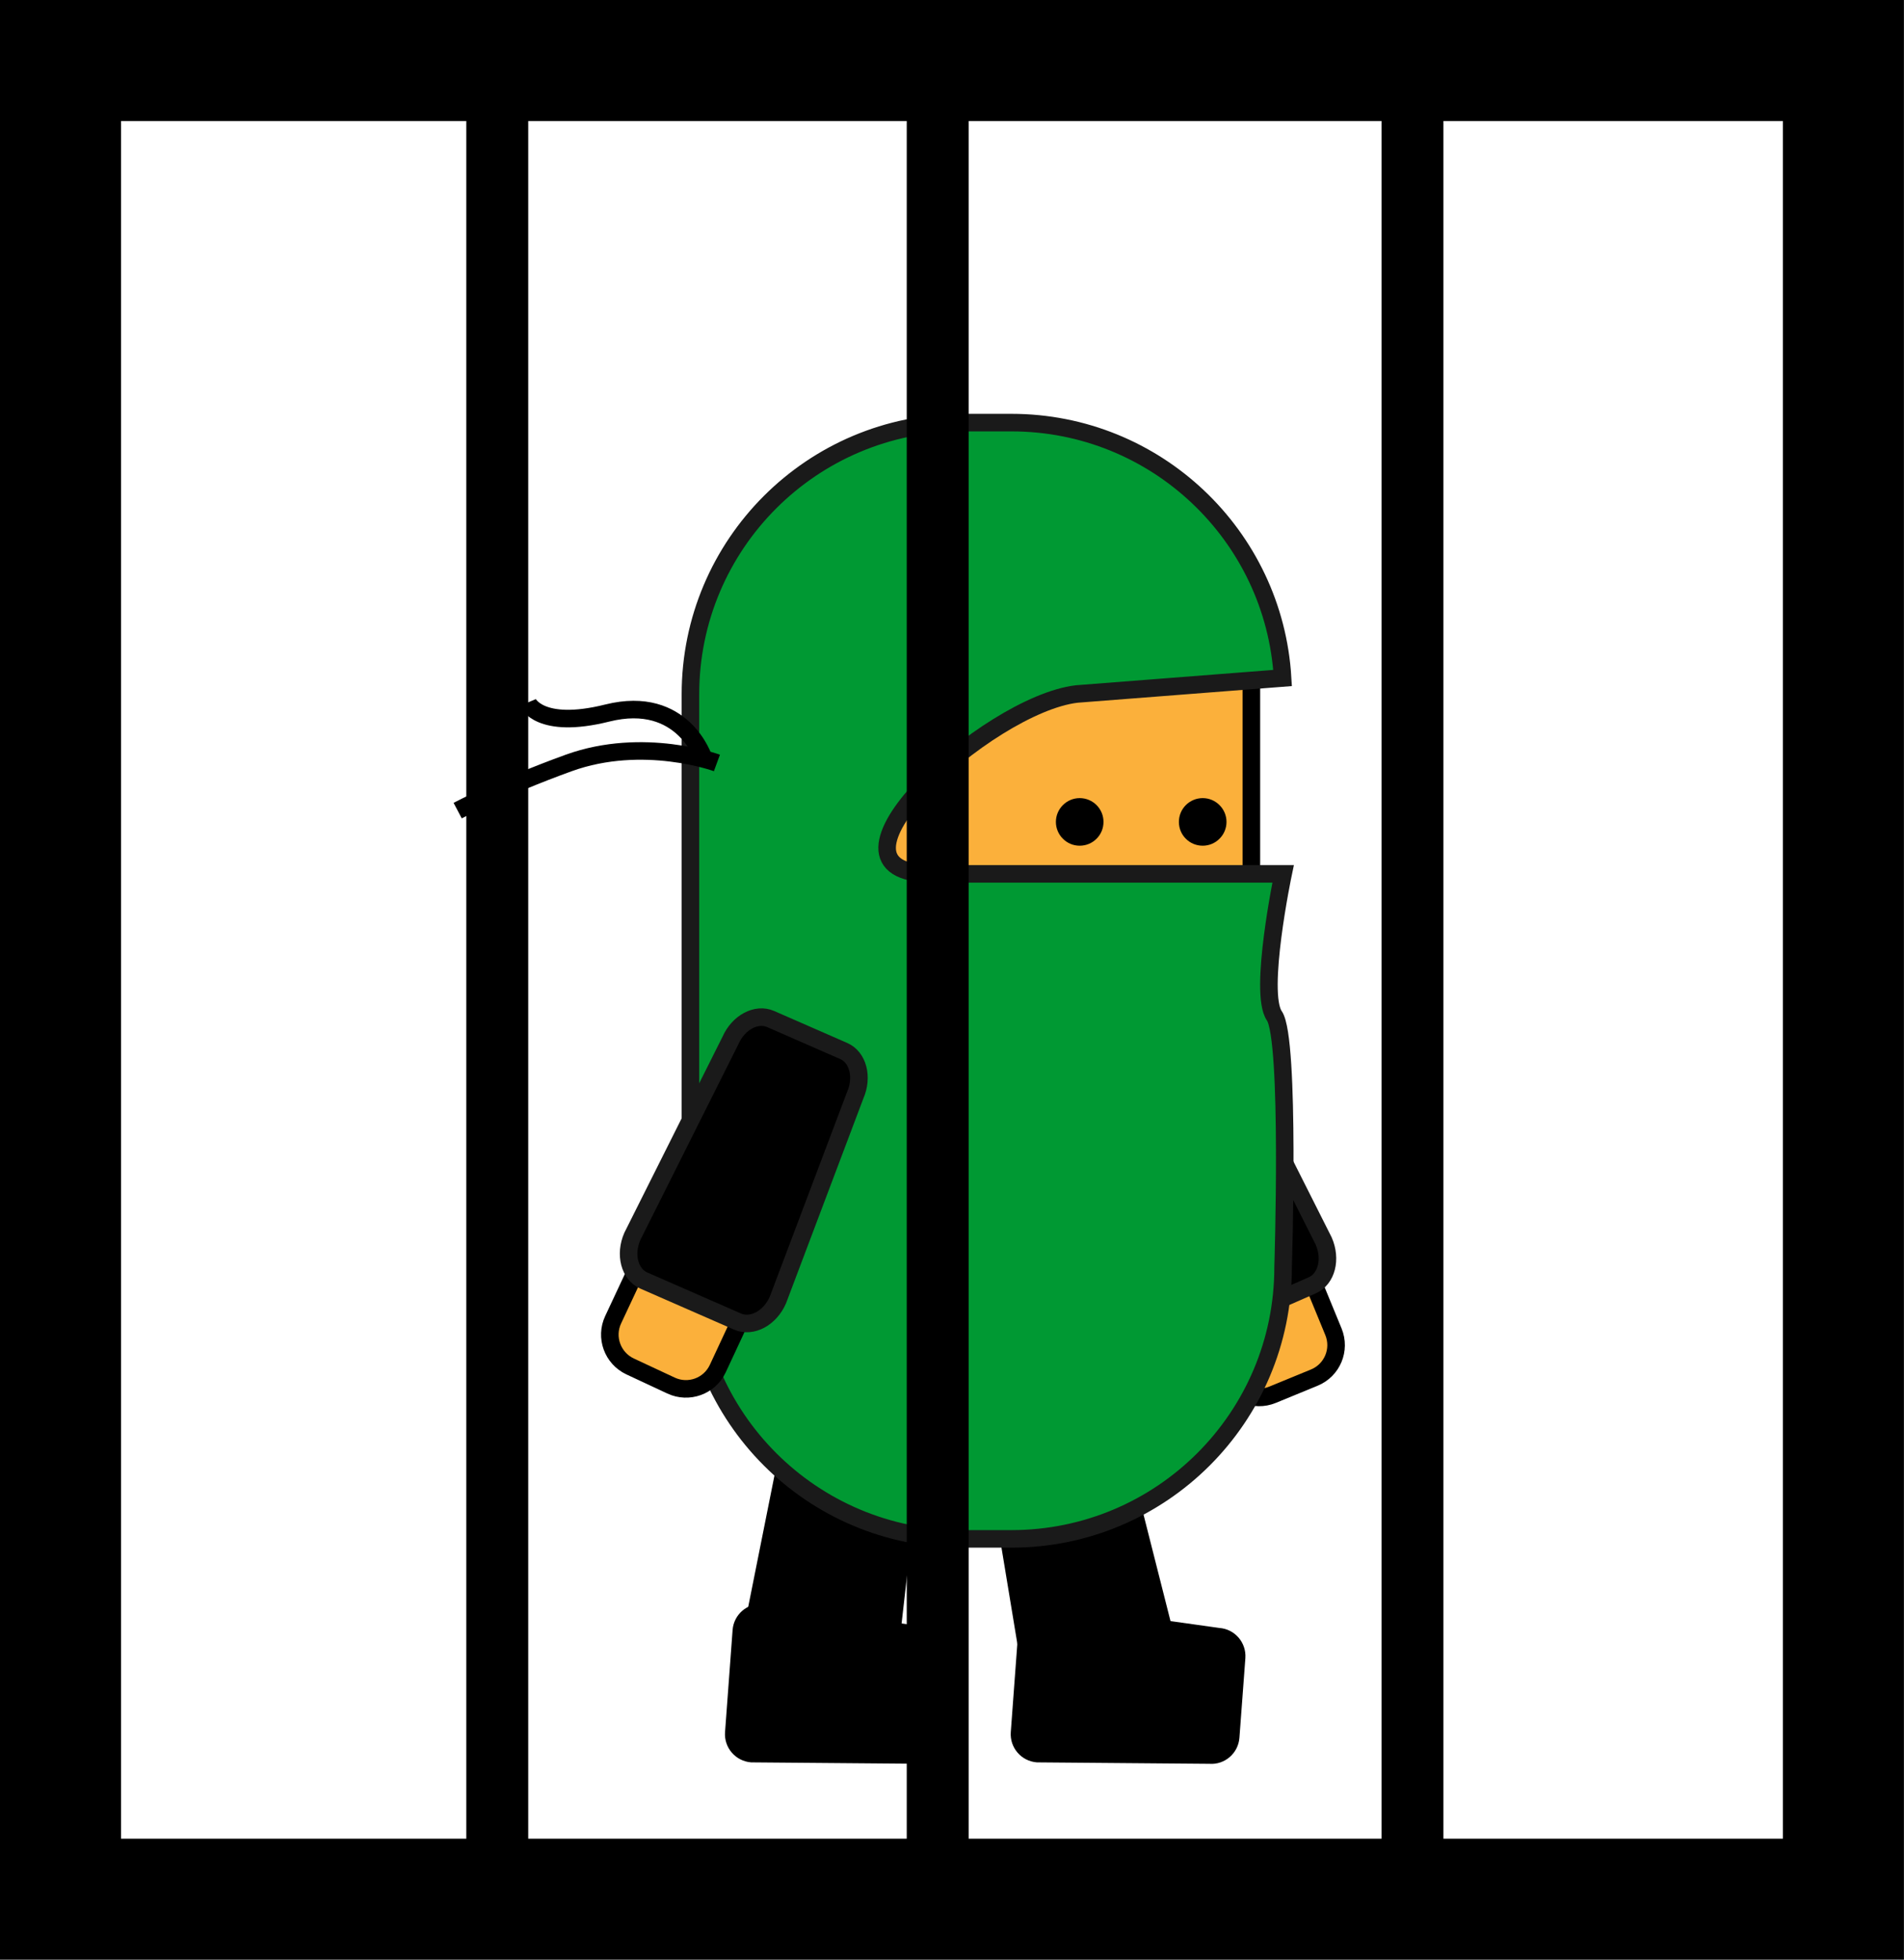 <svg xmlns="http://www.w3.org/2000/svg" xmlns:xlink="http://www.w3.org/1999/xlink" version="1.1" width="30.478" height="31.375" viewBox="0.79 0.625 30.478 31.375">
  <!-- Exported by Scratch - http://scratch.mit.edu/ -->
  <path id="ID0.255261589307338" d="M 19.708 27.295 C 19.787 27.675 19.654 28.024 19.409 28.075 L 17.805 28.41 C 17.561 28.461 17.299 28.194 17.219 27.814 L 16.52 23.579 C 16.44 23.199 16.574 22.85 16.819 22.799 L 18.068 22.538 C 18.313 22.487 18.575 22.754 18.654 23.134 L 19.708 27.295 Z " stroke-width="0.141"/>
  <path id="ID0.03648320911452174" d="M 15.115 27.564 C 15.055 27.948 14.806 28.227 14.56 28.189 L 12.941 27.936 C 12.694 27.897 12.543 27.555 12.603 27.172 L 13.444 22.962 C 13.504 22.579 13.752 22.299 13.999 22.337 L 15.26 22.535 C 15.507 22.573 15.658 22.915 15.598 23.299 L 15.115 27.564 Z " stroke-width="0.141"/>
  <path id="ID0.9573684432543814" fill="#FBB03B" stroke="#000000" stroke-width="0.281" d="M 22.135 21.947 C 22.253 22.235 22.116 22.563 21.828 22.681 L 21.159 22.956 C 20.872 23.074 20.543 22.936 20.425 22.649 L 20.148 21.973 C 20.029 21.685 20.167 21.357 20.454 21.239 L 21.124 20.964 C 21.411 20.846 21.739 20.984 21.857 21.271 L 22.135 21.947 Z "/>
  <path id="ID0.41889808466657996" stroke="#1A1A1A" stroke-width="0.281" d="M 21.979 20.495 C 22.106 20.785 22.025 21.102 21.796 21.203 L 20.297 21.863 C 20.068 21.964 19.779 21.81 19.651 21.52 L 18.406 18.242 C 18.278 17.952 18.36 17.635 18.589 17.535 L 19.757 17.02 C 19.986 16.92 20.275 17.073 20.402 17.363 L 21.979 20.495 Z "/>
  <path id="ID0.13261056737974286" fill="#FBB03B" stroke="#000000" stroke-width="0.281" d="M 13.96 10.694 L 20.821 10.694 L 20.821 16.327 L 13.96 16.327 L 13.96 10.694 Z "/>
  <path id="ID0.6617734562605619" fill="#009933" stroke="#1A1A1A" stroke-width="0.281" d="M 15.716 14.616 C 13.621 14.616 16.586 11.905 18.026 11.736 L 21.321 11.48 C 21.186 9.199 19.294 7.391 16.979 7.391 L 16.193 7.391 C 13.79 7.391 11.842 9.338 11.842 11.741 L 11.842 20.913 C 11.842 23.316 13.79 25.263 16.193 25.263 L 16.979 25.263 C 19.382 25.263 21.329 23.316 21.329 20.913 C 21.329 20.913 21.446 17.261 21.189 16.889 C 20.931 16.517 21.329 14.616 21.329 14.616 L 15.716 14.616 Z "/>
  <path id="ID0.7134617334231734" d="M 20.042 13.403 C 20.147 13.403 20.242 13.446 20.311 13.515 C 20.38 13.584 20.423 13.679 20.423 13.784 C 20.423 13.889 20.38 13.985 20.311 14.053 C 20.242 14.123 20.147 14.165 20.042 14.165 C 19.937 14.165 19.841 14.123 19.772 14.053 C 19.703 13.985 19.661 13.889 19.661 13.784 C 19.661 13.679 19.703 13.584 19.772 13.515 C 19.841 13.446 19.937 13.403 20.042 13.403 Z " stroke-width="0.141"/>
  <path id="ID0.6494691404514015" d="M 18.073 13.403 C 18.178 13.403 18.274 13.446 18.343 13.515 C 18.412 13.584 18.454 13.679 18.454 13.784 C 18.454 13.889 18.412 13.985 18.343 14.053 C 18.274 14.123 18.178 14.165 18.073 14.165 C 17.968 14.165 17.873 14.123 17.804 14.053 C 17.735 13.985 17.692 13.889 17.692 13.784 C 17.692 13.679 17.735 13.584 17.804 13.515 C 17.873 13.446 17.968 13.403 18.073 13.403 Z " stroke-width="0.141"/>
  <path id="ID0.3106537782587111" fill="none" stroke="#000000" stroke-width="0.281" d="M 12.266 12.84 C 12.266 12.84 11.09 12.408 9.894 12.84 C 8.839 13.222 8.116 13.603 8.116 13.603 "/>
  <path id="ID0.4428880806080997" fill="none" stroke="#000000" stroke-width="0.281" d="M 12.058 12.778 C 12.058 12.778 11.73 11.737 10.511 12.041 C 9.423 12.313 9.237 11.873 9.237 11.873 "/>
  <path id="ID0.08818722935393453" fill="#FBB03B" stroke="#000000" stroke-width="0.281" d="M 12.279 22.538 C 12.147 22.819 11.812 22.94 11.531 22.808 L 10.876 22.502 C 10.595 22.37 10.473 22.035 10.605 21.754 L 10.915 21.092 C 11.047 20.811 11.381 20.689 11.663 20.821 L 12.318 21.128 C 12.599 21.259 12.72 21.594 12.588 21.875 L 12.279 22.538 Z "/>
  <path id="ID0.8803494698368013" stroke="#1A1A1A" stroke-width="0.281" d="M 13.242 21.439 C 13.115 21.73 12.826 21.884 12.597 21.784 L 11.096 21.127 C 10.868 21.027 10.785 20.71 10.912 20.42 L 12.482 17.285 C 12.609 16.994 12.898 16.84 13.126 16.94 L 14.296 17.452 C 14.524 17.552 14.607 17.869 14.48 18.159 L 13.242 21.439 Z "/>
  <path id="ID0.5842904108576477" d="M 12.813 28.841 C 12.564 28.822 12.377 28.605 12.396 28.356 L 12.517 26.722 C 12.536 26.473 12.752 26.287 13.001 26.305 L 15.734 26.689 C 15.983 26.707 16.169 26.924 16.151 27.173 L 16.056 28.446 C 16.038 28.695 15.821 28.883 15.573 28.864 L 12.813 28.841 Z " stroke-width="0.141"/>
  <path id="ID0.01732994895428419" d="M 17.387 28.841 C 17.138 28.822 16.951 28.605 16.97 28.356 L 17.091 26.722 C 17.11 26.473 17.326 26.287 17.575 26.305 L 20.308 26.689 C 20.557 26.707 20.743 26.924 20.725 27.173 L 20.63 28.446 C 20.612 28.695 20.395 28.883 20.147 28.864 L 17.387 28.841 Z " stroke-width="0.141"/>
  <g id="ID0.9084981335327029">
    <path id="ID0.07179283257573843" fill="none" stroke="#000000" stroke-width="1.938" d="M 30.298 1.594 L 1.758 1.594 L 1.758 31.032 L 30.298 31.032 L 30.298 1.594 Z "/>
    <path id="ID0.9966579801402986" fill="none" stroke="#000000" stroke-width="0.991" stroke-linecap="round" d="M 15.8 2.085 L 15.8 30.247 "/>
    <path id="ID0.667331853415817" fill="none" stroke="#000000" stroke-width="0.991" stroke-linecap="round" d="M 8.75 1.938 L 8.75 30.541 "/>
    <path id="ID0.663609794806689" fill="none" stroke="#000000" stroke-width="0.991" stroke-linecap="round" d="M 23.4 1.692 L 23.4 30.639 "/>
  </g>
</svg>